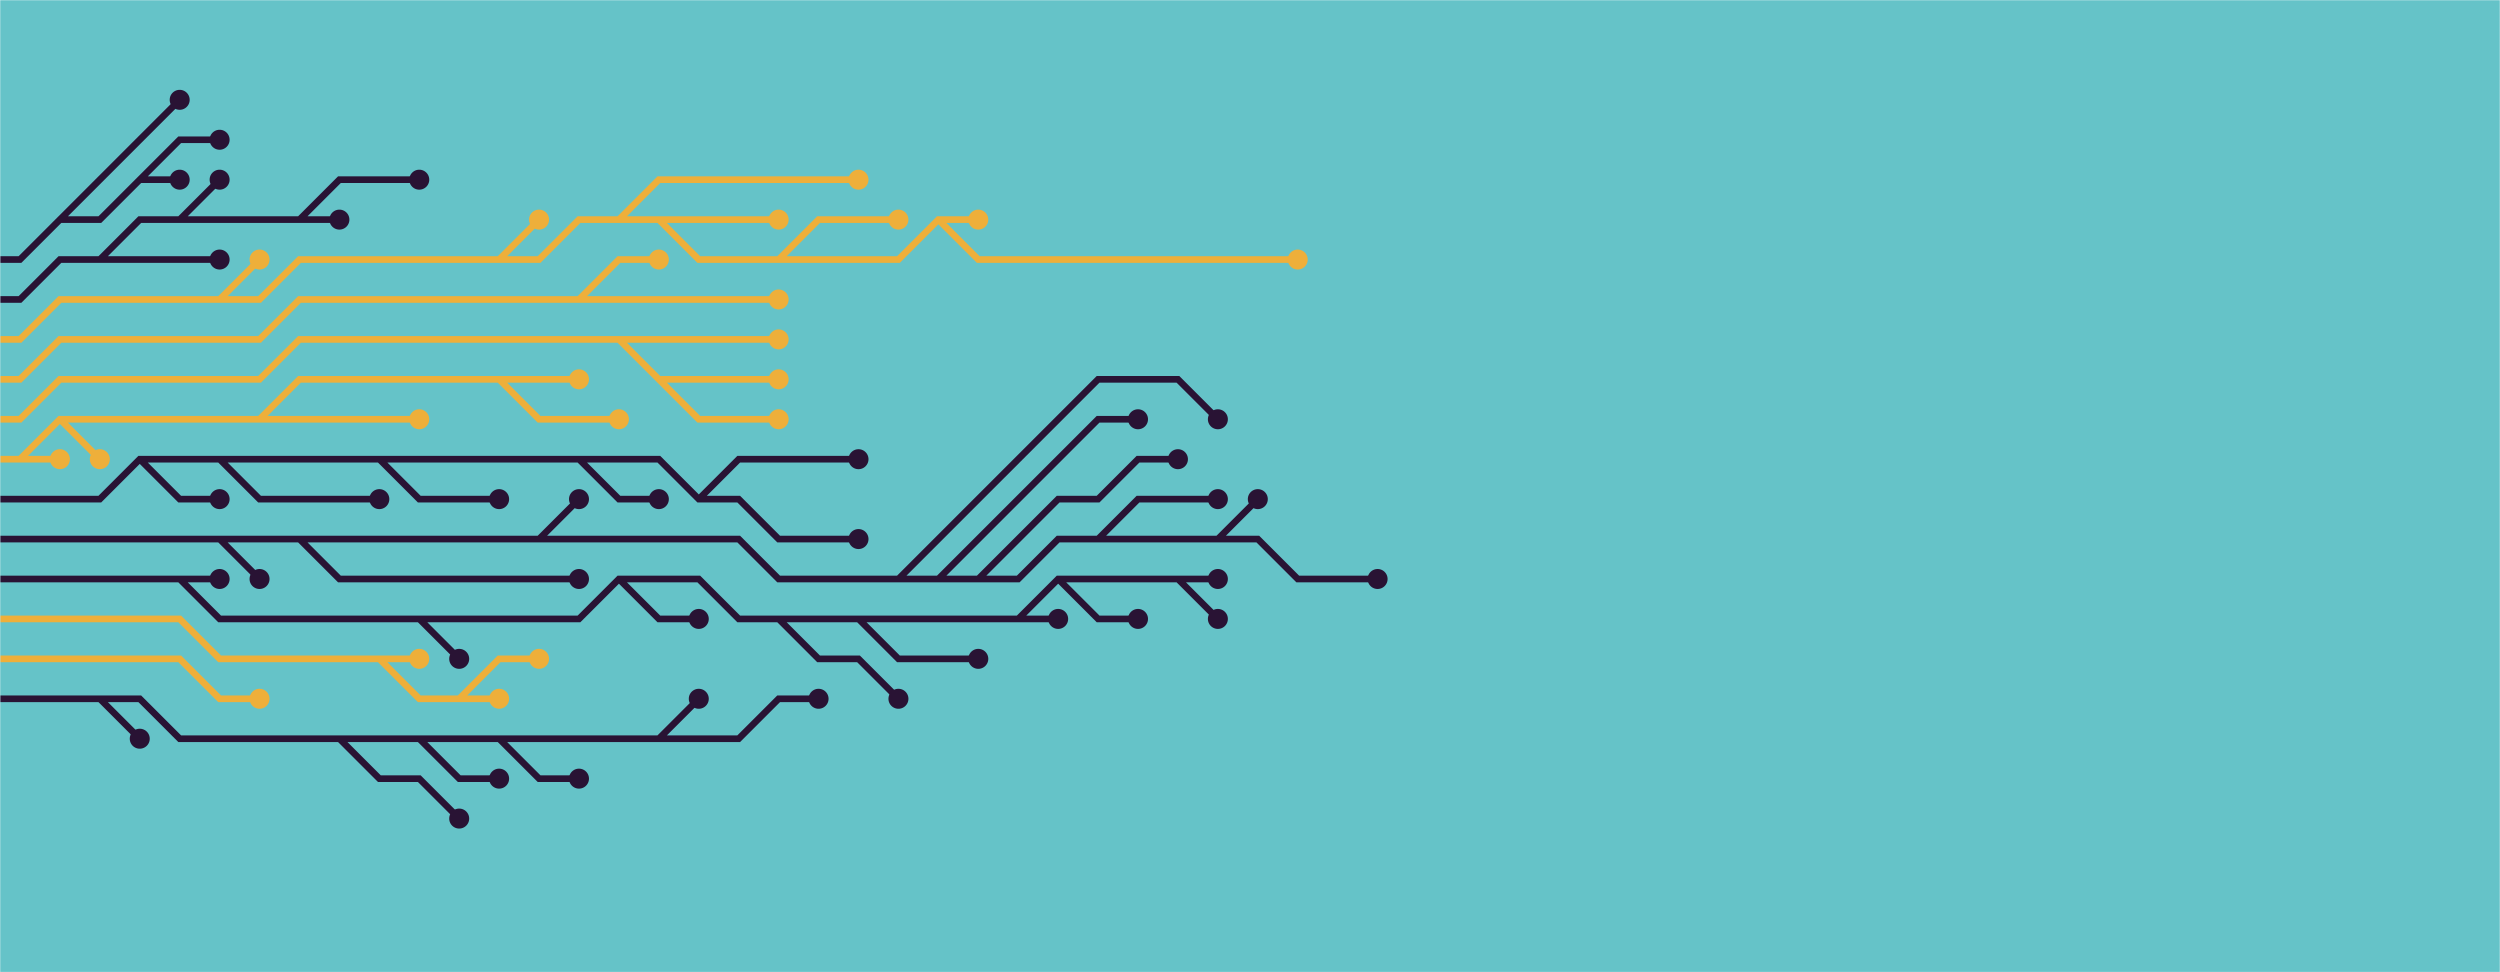 <svg xmlns="http://www.w3.org/2000/svg" version="1.1" xmlns:xlink="http://www.w3.org/1999/xlink" xmlns:svgjs="http://svgjs.com/svgjs" width="1440" height="560" preserveAspectRatio="none" viewBox="0 0 1440 560"><g mask="url(&quot;#SvgjsMask1120&quot;)" fill="none"><rect width="1440" height="560" x="0" y="0" fill="rgba(101, 195, 200, 1)"></rect><g mask="url(&quot;#SvgjsMask1121&quot;)"><path d="M333.5 264.5L356.5 287.5L379.5 287.5M218.5 264.5L241.5 287.5L264.5 287.5L287.5 287.5M126.5 264.5L149.5 287.5L172.5 287.5L195.5 287.5L218.5 287.5M80.5 264.5L103.5 287.5L126.5 287.5M402.5 287.5L425.5 264.5L448.5 264.5L471.5 264.5L494.5 264.5M-11.5 287.5L11.5 287.5L34.5 287.5L57.5 287.5L80.5 264.5L103.5 264.5L126.5 264.5L149.5 264.5L172.5 264.5L195.5 264.5L218.5 264.5L241.5 264.5L264.5 264.5L287.5 264.5L310.5 264.5L333.5 264.5L356.5 264.5L379.5 264.5L402.5 287.5L425.5 287.5L448.5 310.5L471.5 310.5L494.5 310.5" stroke="rgba(41, 19, 52, 1)" stroke-width="3.83"></path><path d="M488.75 310.5 a5.75 5.75 0 1 0 11.5 0 a5.75 5.75 0 1 0 -11.5 0zM373.75 287.5 a5.75 5.75 0 1 0 11.5 0 a5.75 5.75 0 1 0 -11.5 0zM281.75 287.5 a5.75 5.75 0 1 0 11.5 0 a5.75 5.75 0 1 0 -11.5 0zM212.75 287.5 a5.75 5.75 0 1 0 11.5 0 a5.75 5.75 0 1 0 -11.5 0zM120.75 287.5 a5.75 5.75 0 1 0 11.5 0 a5.75 5.75 0 1 0 -11.5 0zM488.75 264.5 a5.75 5.75 0 1 0 11.5 0 a5.75 5.75 0 1 0 -11.5 0z" fill="rgba(41, 19, 52, 1)"></path><path d="M149.5 241.5L172.5 241.5L195.5 241.5L218.5 241.5L241.5 241.5M287.5 218.5L310.5 241.5L333.5 241.5L356.5 241.5M34.5 241.5L57.5 264.5M11.5 264.5L34.5 264.5M-11.5 264.5L11.5 264.5L34.5 241.5L57.5 241.5L80.5 241.5L103.5 241.5L126.5 241.5L149.5 241.5L172.5 218.5L195.5 218.5L218.5 218.5L241.5 218.5L264.5 218.5L287.5 218.5L310.5 218.5L333.5 218.5" stroke="rgba(238, 175, 58, 1)" stroke-width="3.83"></path><path d="M327.75 218.5 a5.75 5.75 0 1 0 11.5 0 a5.75 5.75 0 1 0 -11.5 0zM235.75 241.5 a5.75 5.75 0 1 0 11.5 0 a5.75 5.75 0 1 0 -11.5 0zM350.75 241.5 a5.75 5.75 0 1 0 11.5 0 a5.75 5.75 0 1 0 -11.5 0zM51.75 264.5 a5.75 5.75 0 1 0 11.5 0 a5.75 5.75 0 1 0 -11.5 0zM28.75 264.5 a5.75 5.75 0 1 0 11.5 0 a5.75 5.75 0 1 0 -11.5 0z" fill="rgba(238, 175, 58, 1)"></path><path d="M310.5 310.5L333.5 287.5M172.5 310.5L195.5 333.5L218.5 333.5L241.5 333.5L264.5 333.5L287.5 333.5L310.5 333.5L333.5 333.5M632.5 310.5L655.5 287.5L678.5 287.5L701.5 287.5M563.5 333.5L586.5 310.5L609.5 287.5L632.5 287.5L655.5 264.5L678.5 264.5M540.5 333.5L563.5 310.5L586.5 287.5L609.5 264.5L632.5 241.5L655.5 241.5M126.5 310.5L149.5 333.5M701.5 310.5L724.5 310.5L747.5 333.5L770.5 333.5L793.5 333.5M517.5 333.5L540.5 310.5L563.5 287.5L586.5 264.5L609.5 241.5L632.5 218.5L655.5 218.5L678.5 218.5L701.5 241.5M-11.5 310.5L11.5 310.5L34.5 310.5L57.5 310.5L80.5 310.5L103.5 310.5L126.5 310.5L149.5 310.5L172.5 310.5L195.5 310.5L218.5 310.5L241.5 310.5L264.5 310.5L287.5 310.5L310.5 310.5L333.5 310.5L356.5 310.5L379.5 310.5L402.5 310.5L425.5 310.5L448.5 333.5L471.5 333.5L494.5 333.5L517.5 333.5L540.5 333.5L563.5 333.5L586.5 333.5L609.5 310.5L632.5 310.5L655.5 310.5L678.5 310.5L701.5 310.5L724.5 287.5" stroke="rgba(41, 19, 52, 1)" stroke-width="3.83"></path><path d="M718.75 287.5 a5.75 5.75 0 1 0 11.5 0 a5.75 5.75 0 1 0 -11.5 0zM327.75 287.5 a5.75 5.75 0 1 0 11.5 0 a5.75 5.75 0 1 0 -11.5 0zM327.75 333.5 a5.75 5.75 0 1 0 11.5 0 a5.75 5.75 0 1 0 -11.5 0zM695.75 287.5 a5.75 5.75 0 1 0 11.5 0 a5.75 5.75 0 1 0 -11.5 0zM672.75 264.5 a5.75 5.75 0 1 0 11.5 0 a5.75 5.75 0 1 0 -11.5 0zM649.75 241.5 a5.75 5.75 0 1 0 11.5 0 a5.75 5.75 0 1 0 -11.5 0zM143.75 333.5 a5.75 5.75 0 1 0 11.5 0 a5.75 5.75 0 1 0 -11.5 0zM787.75 333.5 a5.75 5.75 0 1 0 11.5 0 a5.75 5.75 0 1 0 -11.5 0zM695.75 241.5 a5.75 5.75 0 1 0 11.5 0 a5.75 5.75 0 1 0 -11.5 0z" fill="rgba(41, 19, 52, 1)"></path><path d="M379.5 218.5L402.5 241.5L425.5 241.5L448.5 241.5M356.5 195.5L379.5 195.5L402.5 195.5L425.5 195.5L448.5 195.5M-11.5 241.5L11.5 241.5L34.5 218.5L57.5 218.5L80.5 218.5L103.5 218.5L126.5 218.5L149.5 218.5L172.5 195.5L195.5 195.5L218.5 195.5L241.5 195.5L264.5 195.5L287.5 195.5L310.5 195.5L333.5 195.5L356.5 195.5L379.5 218.5L402.5 218.5L425.5 218.5L448.5 218.5" stroke="rgba(238, 175, 58, 1)" stroke-width="3.83"></path><path d="M442.75 218.5 a5.75 5.75 0 1 0 11.5 0 a5.75 5.75 0 1 0 -11.5 0zM442.75 241.5 a5.75 5.75 0 1 0 11.5 0 a5.75 5.75 0 1 0 -11.5 0zM442.75 195.5 a5.75 5.75 0 1 0 11.5 0 a5.75 5.75 0 1 0 -11.5 0z" fill="rgba(238, 175, 58, 1)"></path><path d="M494.5 356.5L517.5 379.5L540.5 379.5L563.5 379.5M609.5 333.5L632.5 356.5L655.5 356.5M448.5 356.5L471.5 379.5L494.5 379.5L517.5 402.5M356.5 333.5L379.5 356.5L402.5 356.5M586.5 356.5L609.5 356.5M103.5 333.5L126.5 333.5M241.5 356.5L264.5 379.5M678.5 333.5L701.5 333.5M-11.5 333.5L11.5 333.5L34.5 333.5L57.5 333.5L80.5 333.5L103.5 333.5L126.5 356.5L149.5 356.5L172.5 356.5L195.5 356.5L218.5 356.5L241.5 356.5L264.5 356.5L287.5 356.5L310.5 356.5L333.5 356.5L356.5 333.5L379.5 333.5L402.5 333.5L425.5 356.5L448.5 356.5L471.5 356.5L494.5 356.5L517.5 356.5L540.5 356.5L563.5 356.5L586.5 356.5L609.5 333.5L632.5 333.5L655.5 333.5L678.5 333.5L701.5 356.5" stroke="rgba(41, 19, 52, 1)" stroke-width="3.83"></path><path d="M695.75 356.5 a5.75 5.75 0 1 0 11.5 0 a5.75 5.75 0 1 0 -11.5 0zM557.75 379.5 a5.75 5.75 0 1 0 11.5 0 a5.75 5.75 0 1 0 -11.5 0zM649.75 356.5 a5.75 5.75 0 1 0 11.5 0 a5.75 5.75 0 1 0 -11.5 0zM511.75 402.5 a5.75 5.75 0 1 0 11.5 0 a5.75 5.75 0 1 0 -11.5 0zM396.75 356.5 a5.75 5.75 0 1 0 11.5 0 a5.75 5.75 0 1 0 -11.5 0zM603.75 356.5 a5.75 5.75 0 1 0 11.5 0 a5.75 5.75 0 1 0 -11.5 0zM120.75 333.5 a5.75 5.75 0 1 0 11.5 0 a5.75 5.75 0 1 0 -11.5 0zM258.75 379.5 a5.75 5.75 0 1 0 11.5 0 a5.75 5.75 0 1 0 -11.5 0zM695.75 333.5 a5.75 5.75 0 1 0 11.5 0 a5.75 5.75 0 1 0 -11.5 0z" fill="rgba(41, 19, 52, 1)"></path><path d="M333.5 172.5L356.5 149.5L379.5 149.5M-11.5 218.5L11.5 218.5L34.5 195.5L57.5 195.5L80.5 195.5L103.5 195.5L126.5 195.5L149.5 195.5L172.5 172.5L195.5 172.5L218.5 172.5L241.5 172.5L264.5 172.5L287.5 172.5L310.5 172.5L333.5 172.5L356.5 172.5L379.5 172.5L402.5 172.5L425.5 172.5L448.5 172.5" stroke="rgba(238, 175, 58, 1)" stroke-width="3.83"></path><path d="M442.75 172.5 a5.75 5.75 0 1 0 11.5 0 a5.75 5.75 0 1 0 -11.5 0zM373.75 149.5 a5.75 5.75 0 1 0 11.5 0 a5.75 5.75 0 1 0 -11.5 0z" fill="rgba(238, 175, 58, 1)"></path><path d="M264.5 402.5L287.5 402.5M218.5 379.5L241.5 379.5M-11.5 356.5L11.5 356.5L34.5 356.5L57.5 356.5L80.5 356.5L103.5 356.5L126.5 379.5L149.5 379.5L172.5 379.5L195.5 379.5L218.5 379.5L241.5 402.5L264.5 402.5L287.5 379.5L310.5 379.5" stroke="rgba(238, 175, 58, 1)" stroke-width="3.83"></path><path d="M304.75 379.5 a5.75 5.75 0 1 0 11.5 0 a5.75 5.75 0 1 0 -11.5 0zM281.75 402.5 a5.75 5.75 0 1 0 11.5 0 a5.75 5.75 0 1 0 -11.5 0zM235.75 379.5 a5.75 5.75 0 1 0 11.5 0 a5.75 5.75 0 1 0 -11.5 0z" fill="rgba(238, 175, 58, 1)"></path><path d="M540.5 126.5L563.5 149.5L586.5 149.5L609.5 149.5L632.5 149.5L655.5 149.5L678.5 149.5L701.5 149.5L724.5 149.5L747.5 149.5M356.5 126.5L379.5 103.5L402.5 103.5L425.5 103.5L448.5 103.5L471.5 103.5L494.5 103.5M448.5 149.5L471.5 126.5L494.5 126.5L517.5 126.5M126.5 172.5L149.5 149.5M287.5 149.5L310.5 126.5M379.5 126.5L402.5 126.5L425.5 126.5L448.5 126.5M-11.5 195.5L11.5 195.5L34.5 172.5L57.5 172.5L80.5 172.5L103.5 172.5L126.5 172.5L149.5 172.5L172.5 149.5L195.5 149.5L218.5 149.5L241.5 149.5L264.5 149.5L287.5 149.5L310.5 149.5L333.5 126.5L356.5 126.5L379.5 126.5L402.5 149.5L425.5 149.5L448.5 149.5L471.5 149.5L494.5 149.5L517.5 149.5L540.5 126.5L563.5 126.5" stroke="rgba(238, 175, 58, 1)" stroke-width="3.83"></path><path d="M557.75 126.5 a5.75 5.75 0 1 0 11.5 0 a5.75 5.75 0 1 0 -11.5 0zM741.75 149.5 a5.75 5.75 0 1 0 11.5 0 a5.75 5.75 0 1 0 -11.5 0zM488.75 103.5 a5.75 5.75 0 1 0 11.5 0 a5.75 5.75 0 1 0 -11.5 0zM511.75 126.5 a5.75 5.75 0 1 0 11.5 0 a5.75 5.75 0 1 0 -11.5 0zM143.75 149.5 a5.75 5.75 0 1 0 11.5 0 a5.75 5.75 0 1 0 -11.5 0zM304.75 126.5 a5.75 5.75 0 1 0 11.5 0 a5.75 5.75 0 1 0 -11.5 0zM442.75 126.5 a5.75 5.75 0 1 0 11.5 0 a5.75 5.75 0 1 0 -11.5 0z" fill="rgba(238, 175, 58, 1)"></path><path d="M-11.5 379.5L11.5 379.5L34.5 379.5L57.5 379.5L80.5 379.5L103.5 379.5L126.5 402.5L149.5 402.5" stroke="rgba(238, 175, 58, 1)" stroke-width="3.83"></path><path d="M143.75 402.5 a5.75 5.75 0 1 0 11.5 0 a5.75 5.75 0 1 0 -11.5 0z" fill="rgba(238, 175, 58, 1)"></path><path d="M103.5 126.5L126.5 103.5M172.5 126.5L195.5 103.5L218.5 103.5L241.5 103.5M57.5 149.5L80.5 149.5L103.5 149.5L126.5 149.5M-11.5 172.5L11.5 172.5L34.5 149.5L57.5 149.5L80.5 126.5L103.5 126.5L126.5 126.5L149.5 126.5L172.5 126.5L195.5 126.5" stroke="rgba(41, 19, 52, 1)" stroke-width="3.83"></path><path d="M189.75 126.5 a5.75 5.75 0 1 0 11.5 0 a5.75 5.75 0 1 0 -11.5 0zM120.75 103.5 a5.75 5.75 0 1 0 11.5 0 a5.75 5.75 0 1 0 -11.5 0zM235.75 103.5 a5.75 5.75 0 1 0 11.5 0 a5.75 5.75 0 1 0 -11.5 0zM120.75 149.5 a5.75 5.75 0 1 0 11.5 0 a5.75 5.75 0 1 0 -11.5 0z" fill="rgba(41, 19, 52, 1)"></path><path d="M379.5 425.5L402.5 402.5M287.5 425.5L310.5 448.5L333.5 448.5M241.5 425.5L264.5 448.5L287.5 448.5M57.5 402.5L80.5 425.5M195.5 425.5L218.5 448.5L241.5 448.5L264.5 471.5M-11.5 402.5L11.5 402.5L34.5 402.5L57.5 402.5L80.5 402.5L103.5 425.5L126.5 425.5L149.5 425.5L172.5 425.5L195.5 425.5L218.5 425.5L241.5 425.5L264.5 425.5L287.5 425.5L310.5 425.5L333.5 425.5L356.5 425.5L379.5 425.5L402.5 425.5L425.5 425.5L448.5 402.5L471.5 402.5" stroke="rgba(41, 19, 52, 1)" stroke-width="3.83"></path><path d="M465.75 402.5 a5.75 5.75 0 1 0 11.5 0 a5.75 5.75 0 1 0 -11.5 0zM396.75 402.5 a5.75 5.75 0 1 0 11.5 0 a5.75 5.75 0 1 0 -11.5 0zM327.75 448.5 a5.75 5.75 0 1 0 11.5 0 a5.75 5.75 0 1 0 -11.5 0zM281.75 448.5 a5.75 5.75 0 1 0 11.5 0 a5.75 5.75 0 1 0 -11.5 0zM74.75 425.5 a5.75 5.75 0 1 0 11.5 0 a5.75 5.75 0 1 0 -11.5 0zM258.75 471.5 a5.75 5.75 0 1 0 11.5 0 a5.75 5.75 0 1 0 -11.5 0z" fill="rgba(41, 19, 52, 1)"></path><path d="M34.5 126.5L57.5 103.5L80.5 80.5L103.5 57.5M80.5 103.5L103.5 103.5M-11.5 149.5L11.5 149.5L34.5 126.5L57.5 126.5L80.5 103.5L103.5 80.5L126.5 80.5" stroke="rgba(41, 19, 52, 1)" stroke-width="3.83"></path><path d="M120.75 80.5 a5.75 5.75 0 1 0 11.5 0 a5.75 5.75 0 1 0 -11.5 0zM97.75 57.5 a5.75 5.75 0 1 0 11.5 0 a5.75 5.75 0 1 0 -11.5 0zM97.75 103.5 a5.75 5.75 0 1 0 11.5 0 a5.75 5.75 0 1 0 -11.5 0z" fill="rgba(41, 19, 52, 1)"></path></g></g><defs><mask id="SvgjsMask1120"><rect width="1440" height="560" fill="#ffffff"></rect></mask><mask id="SvgjsMask1121"><rect width="1440" height="560" fill="white"></rect><path d="M491.62 310.5 a2.88 2.88 0 1 0 5.76 0 a2.88 2.88 0 1 0 -5.76 0zM376.62 287.5 a2.88 2.88 0 1 0 5.76 0 a2.88 2.88 0 1 0 -5.76 0zM284.62 287.5 a2.88 2.88 0 1 0 5.76 0 a2.88 2.88 0 1 0 -5.76 0zM215.62 287.5 a2.88 2.88 0 1 0 5.76 0 a2.88 2.88 0 1 0 -5.76 0zM123.62 287.5 a2.88 2.88 0 1 0 5.76 0 a2.88 2.88 0 1 0 -5.76 0zM491.62 264.5 a2.88 2.88 0 1 0 5.76 0 a2.88 2.88 0 1 0 -5.76 0z" fill="black"></path><path d="M330.62 218.5 a2.88 2.88 0 1 0 5.76 0 a2.88 2.88 0 1 0 -5.76 0zM238.62 241.5 a2.88 2.88 0 1 0 5.76 0 a2.88 2.88 0 1 0 -5.76 0zM353.62 241.5 a2.88 2.88 0 1 0 5.76 0 a2.88 2.88 0 1 0 -5.76 0zM54.62 264.5 a2.88 2.88 0 1 0 5.76 0 a2.88 2.88 0 1 0 -5.76 0zM31.62 264.5 a2.88 2.88 0 1 0 5.76 0 a2.88 2.88 0 1 0 -5.76 0z" fill="black"></path><path d="M721.62 287.5 a2.88 2.88 0 1 0 5.76 0 a2.88 2.88 0 1 0 -5.76 0zM330.62 287.5 a2.88 2.88 0 1 0 5.76 0 a2.88 2.88 0 1 0 -5.76 0zM330.62 333.5 a2.88 2.88 0 1 0 5.76 0 a2.88 2.88 0 1 0 -5.76 0zM698.62 287.5 a2.88 2.88 0 1 0 5.76 0 a2.88 2.88 0 1 0 -5.76 0zM675.62 264.5 a2.88 2.88 0 1 0 5.76 0 a2.88 2.88 0 1 0 -5.76 0zM652.62 241.5 a2.88 2.88 0 1 0 5.76 0 a2.88 2.88 0 1 0 -5.76 0zM146.62 333.5 a2.88 2.88 0 1 0 5.76 0 a2.88 2.88 0 1 0 -5.76 0zM790.62 333.5 a2.88 2.88 0 1 0 5.76 0 a2.88 2.88 0 1 0 -5.76 0zM698.62 241.5 a2.88 2.88 0 1 0 5.76 0 a2.88 2.88 0 1 0 -5.76 0z" fill="black"></path><path d="M445.62 218.5 a2.88 2.88 0 1 0 5.76 0 a2.88 2.88 0 1 0 -5.76 0zM445.62 241.5 a2.88 2.88 0 1 0 5.76 0 a2.88 2.88 0 1 0 -5.76 0zM445.62 195.5 a2.88 2.88 0 1 0 5.76 0 a2.88 2.88 0 1 0 -5.76 0z" fill="black"></path><path d="M698.62 356.5 a2.88 2.88 0 1 0 5.76 0 a2.88 2.88 0 1 0 -5.76 0zM560.62 379.5 a2.88 2.88 0 1 0 5.76 0 a2.88 2.88 0 1 0 -5.76 0zM652.62 356.5 a2.88 2.88 0 1 0 5.76 0 a2.88 2.88 0 1 0 -5.76 0zM514.62 402.5 a2.88 2.88 0 1 0 5.76 0 a2.88 2.88 0 1 0 -5.76 0zM399.62 356.5 a2.88 2.88 0 1 0 5.76 0 a2.88 2.88 0 1 0 -5.76 0zM606.62 356.5 a2.88 2.88 0 1 0 5.76 0 a2.88 2.88 0 1 0 -5.76 0zM123.62 333.5 a2.88 2.88 0 1 0 5.76 0 a2.88 2.88 0 1 0 -5.76 0zM261.62 379.5 a2.88 2.88 0 1 0 5.76 0 a2.88 2.88 0 1 0 -5.76 0zM698.62 333.5 a2.88 2.88 0 1 0 5.76 0 a2.88 2.88 0 1 0 -5.76 0z" fill="black"></path><path d="M445.62 172.5 a2.88 2.88 0 1 0 5.76 0 a2.88 2.88 0 1 0 -5.76 0zM376.62 149.5 a2.88 2.88 0 1 0 5.76 0 a2.88 2.88 0 1 0 -5.76 0z" fill="black"></path><path d="M307.62 379.5 a2.88 2.88 0 1 0 5.76 0 a2.88 2.88 0 1 0 -5.76 0zM284.62 402.5 a2.88 2.88 0 1 0 5.76 0 a2.88 2.88 0 1 0 -5.76 0zM238.62 379.5 a2.88 2.88 0 1 0 5.76 0 a2.88 2.88 0 1 0 -5.76 0z" fill="black"></path><path d="M560.62 126.5 a2.88 2.88 0 1 0 5.76 0 a2.88 2.88 0 1 0 -5.76 0zM744.62 149.5 a2.88 2.88 0 1 0 5.76 0 a2.88 2.88 0 1 0 -5.76 0zM491.62 103.5 a2.88 2.88 0 1 0 5.76 0 a2.88 2.88 0 1 0 -5.76 0zM514.62 126.5 a2.88 2.88 0 1 0 5.76 0 a2.88 2.88 0 1 0 -5.76 0zM146.62 149.5 a2.88 2.88 0 1 0 5.76 0 a2.88 2.88 0 1 0 -5.76 0zM307.62 126.5 a2.88 2.88 0 1 0 5.76 0 a2.88 2.88 0 1 0 -5.76 0zM445.62 126.5 a2.88 2.88 0 1 0 5.76 0 a2.88 2.88 0 1 0 -5.76 0z" fill="black"></path><path d="M146.62 402.5 a2.88 2.88 0 1 0 5.76 0 a2.88 2.88 0 1 0 -5.76 0z" fill="black"></path><path d="M192.62 126.5 a2.88 2.88 0 1 0 5.76 0 a2.88 2.88 0 1 0 -5.76 0zM123.62 103.5 a2.88 2.88 0 1 0 5.76 0 a2.88 2.88 0 1 0 -5.76 0zM238.62 103.5 a2.88 2.88 0 1 0 5.76 0 a2.88 2.88 0 1 0 -5.76 0zM123.62 149.5 a2.88 2.88 0 1 0 5.76 0 a2.88 2.88 0 1 0 -5.76 0z" fill="black"></path><path d="M468.62 402.5 a2.88 2.88 0 1 0 5.76 0 a2.88 2.88 0 1 0 -5.76 0zM399.62 402.5 a2.88 2.88 0 1 0 5.76 0 a2.88 2.88 0 1 0 -5.76 0zM330.62 448.5 a2.88 2.88 0 1 0 5.76 0 a2.88 2.88 0 1 0 -5.76 0zM284.62 448.5 a2.88 2.88 0 1 0 5.76 0 a2.88 2.88 0 1 0 -5.76 0zM77.62 425.5 a2.88 2.88 0 1 0 5.76 0 a2.88 2.88 0 1 0 -5.76 0zM261.62 471.5 a2.88 2.88 0 1 0 5.76 0 a2.88 2.88 0 1 0 -5.76 0z" fill="black"></path><path d="M123.62 80.5 a2.88 2.88 0 1 0 5.76 0 a2.88 2.88 0 1 0 -5.76 0zM100.62 57.5 a2.88 2.88 0 1 0 5.76 0 a2.88 2.88 0 1 0 -5.76 0zM100.62 103.5 a2.88 2.88 0 1 0 5.76 0 a2.88 2.88 0 1 0 -5.76 0z" fill="black"></path></mask></defs></svg>